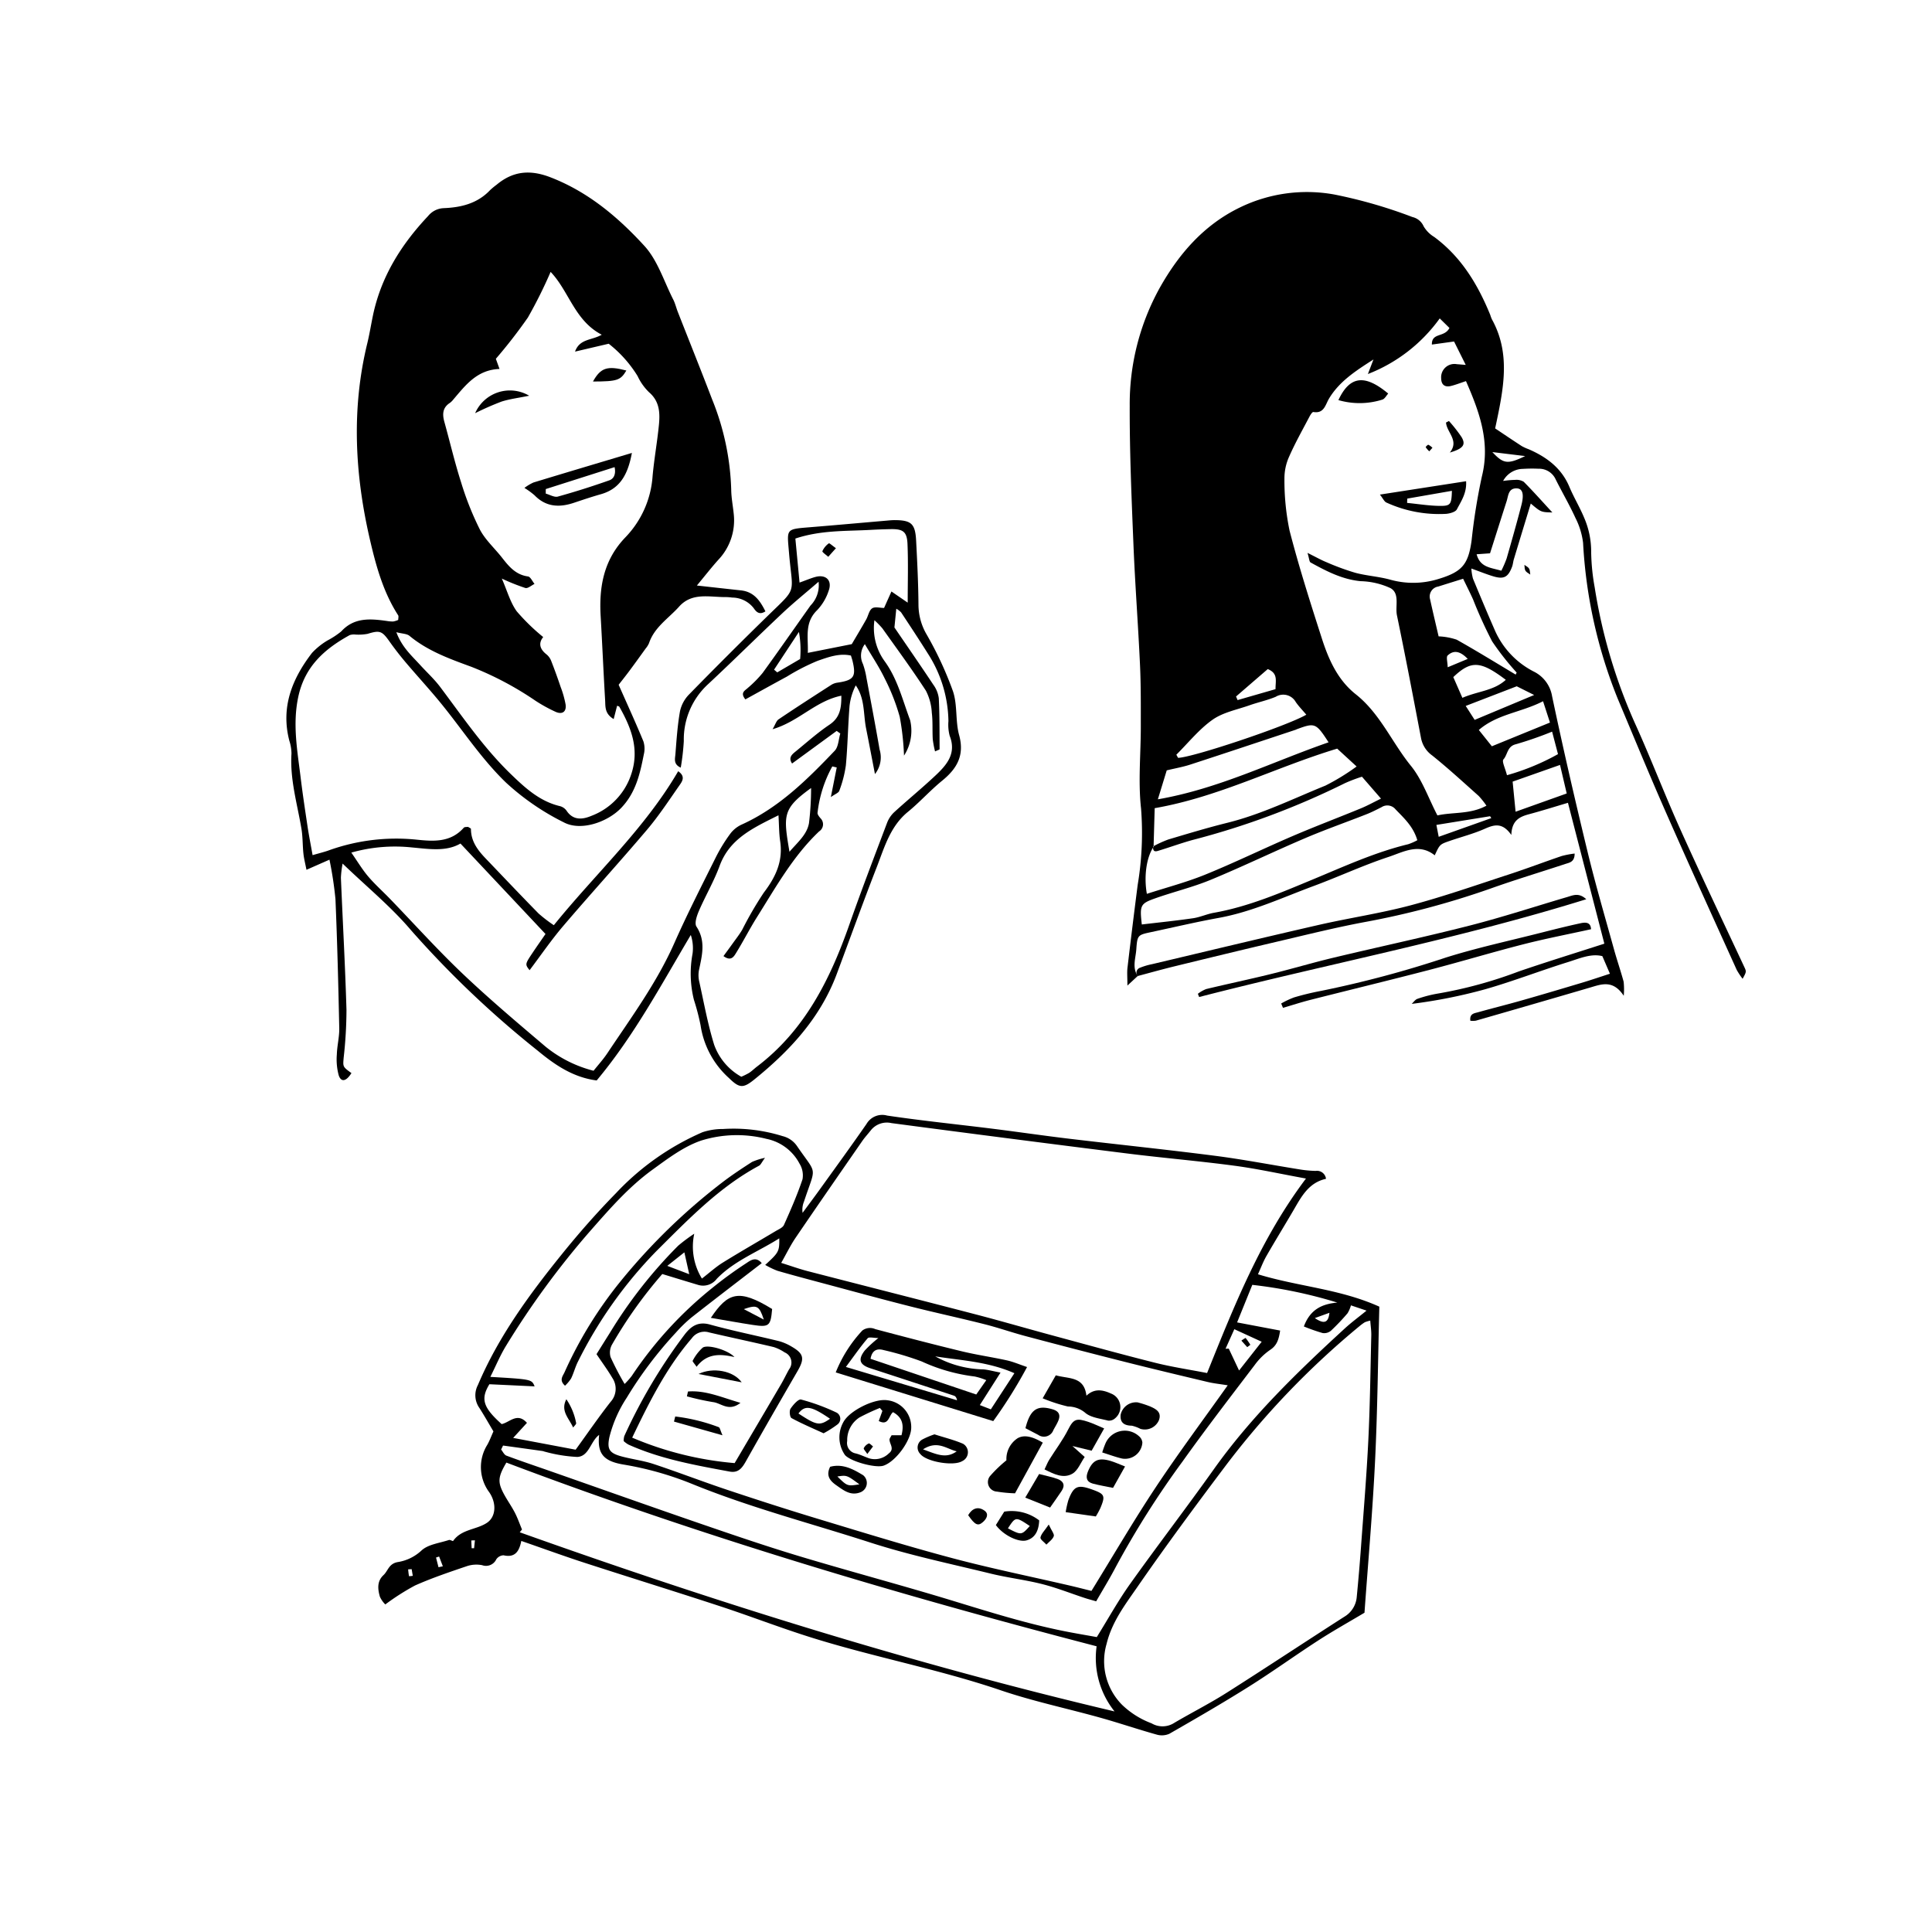 <svg xmlns="http://www.w3.org/2000/svg" viewBox="0 0 300 300"><defs><style>.a{fill:none;}.b{fill-rule:evenodd;}</style></defs><title>gl_nav24</title><rect class="a" x="9.2" y="9.176" width="281.837" height="281.836"/><path class="b" d="M176.652,151.567c-.375.347-.75.695-1.589,1.472,0-1.291-.074-2.045.013-2.779q.756-6.427,1.582-12.847a48.868,48.868,0,0,0,.524-11.871c-.465-4.179-.036-8.455-.038-12.689-.002-3.193.024-6.389-.123-9.577-.287-6.228-.764-12.447-1.018-18.676-.293-7.188-.604-14.383-.581-21.574A37.243,37.243,0,0,1,180.123,44.626c2.948-5.222,6.812-9.682,12.337-12.375a23.786,23.786,0,0,1,14.687-2.056,75.028,75.028,0,0,1,12.175,3.507,2.506,2.506,0,0,1,1.741,1.444,4.78,4.78,0,0,0,1.641,1.649c4.201,3.103,6.767,7.369,8.699,12.096a6.415,6.415,0,0,0,.249.674c3.016,5.43,1.782,10.993.514,16.959,1.25.834,2.68,1.803,4.128,2.743a7.35,7.35,0,0,0,1.088.494c2.783,1.213,5.086,2.917,6.313,5.842.68,1.619,1.599,3.136,2.276,4.755a13.17,13.17,0,0,1,1.105,5.351,33.003,33.003,0,0,0,.543,5.475,83.073,83.073,0,0,0,6.431,21.511c2.394,5.314,4.478,10.768,6.869,16.084,3.21,7.135,6.581,14.198,9.894,21.286.375.802.407.787-.219,1.919a10.518,10.518,0,0,1-.92-1.386c-3.682-8.148-7.396-16.282-10.998-24.465-2.576-5.851-5.006-11.766-7.484-17.658a75.202,75.202,0,0,1-5.373-24.189,11.604,11.604,0,0,0-1.184-3.86c-.926-2.029-2.059-3.963-3.059-5.96a2.825,2.825,0,0,0-2.678-1.681,22.297,22.297,0,0,0-2.398.021,3.56,3.56,0,0,0-3.097,1.875,16.182,16.182,0,0,1,1.89-.166,2.15,2.15,0,0,1,1.319.3c1.472,1.485,2.861,3.05,4.439,4.76-1.766-.045-1.766-.045-3.353-1.385-.885,2.908-1.762,5.78-2.629,8.656-.114.38-.137.792-.276,1.161-.618,1.635-1.282,1.981-2.946,1.476-1.039-.316-2.049-.726-3.376-1.203a7.929,7.929,0,0,0,.247,1.559c1.129,2.725,2.268,5.446,3.452,8.147a13.102,13.102,0,0,0,6.004,6.299,5.211,5.211,0,0,1,2.835,3.833c1.713,8.115,3.58,16.199,5.535,24.26,1.223,5.042,2.691,10.026,4.074,15.029.466,1.685,1.041,3.342,1.499,5.029a11.172,11.172,0,0,1,.019,2.188c-1.685-2.543-3.479-1.789-5.272-1.264q-8.842,2.588-17.695,5.13a3.18,3.18,0,0,1-.854.01c-.148-1.106.62-1.155,1.188-1.315,2.23-.626,4.48-1.182,6.708-1.815,3.146-.895,6.28-1.826,9.412-2.765,1.451-.435,2.886-.926,4.367-1.404-.361-.839-.725-1.682-1.177-2.731-1.747-.451-3.559.368-5.35.926-4.269,1.33-8.451,2.954-12.746,4.188a80.163,80.163,0,0,1-11.51,2.299c.294-.27.545-.672.891-.783a19.538,19.538,0,0,1,3.247-.833,67.679,67.679,0,0,0,12.465-3.414c4.364-1.496,8.774-2.854,13.313-4.321-1.85-7.157-3.76-14.55-5.652-21.873-1.984.587-4.002,1.225-6.045,1.773-1.443.388-2.669.937-2.748,3.219-1.395-1.994-2.677-1.599-4.15-.946-1.744.772-3.617,1.248-5.427,1.875-1.538.533-1.533.546-2.315,2.235-2.445-1.96-4.889-.508-7.189.253-3.936,1.302-7.716,3.065-11.607,4.508-4.862,1.802-9.583,4.016-14.748,4.954-3.528.641-7.023,1.468-10.532,2.215-2.042.435-2.107.471-2.266,2.69-.1,1.399-.691,2.85.271,4.188Zm2.475-20.07c-1.095,1.6-1.531,4.549-1.043,7.298,3.039-.985,6.135-1.792,9.072-2.987,4.568-1.858,9.008-4.029,13.541-5.975,3.512-1.507,7.089-2.858,10.623-4.312,1.008-.415,1.967-.948,3.12-1.511-1.075-1.239-1.946-2.241-2.954-3.402a23.849,23.849,0,0,0-2.647,1.004,121.98,121.98,0,0,1-23.691,8.828c-1.685.469-3.335,1.065-5.007,1.582-.519.161-1.169.46-1.087-.593a18.2,18.2,0,0,1,2.352-1.071c3.057-.913,6.113-1.833,9.207-2.603,5.3-1.319,10.178-3.732,15.196-5.766a34.601,34.601,0,0,0,4.845-2.969c-1.157-1.064-2.135-1.962-3.015-2.772-9.583,2.894-18.337,7.504-28.339,9.244C179.24,127.599,179.184,129.548,179.127,131.497Zm34.146-75.679c-2.919,1.86-5.339,3.472-6.904,6.077-.572.954-.756,2.36-2.432,2.082-.154-.026-.443.414-.584.683-1.074,2.05-2.217,4.071-3.15,6.185a8.163,8.163,0,0,0-.756,3.464,38.233,38.233,0,0,0,.795,8.083c1.456,5.634,3.227,11.19,5.01,16.733,1.057,3.285,2.455,6.453,5.277,8.687,3.773,2.986,5.604,7.471,8.553,11.102,1.759,2.166,2.709,4.988,4.12,7.703,2.436-.543,5.085-.141,7.612-1.513a12.769,12.769,0,0,0-1.201-1.508c-2.384-2.126-4.738-4.291-7.225-6.29a4.3,4.3,0,0,1-1.733-2.703c-1.21-6.356-2.421-12.713-3.737-19.048-.299-1.438.481-3.384-1.002-4.229a11.681,11.681,0,0,0-4.621-1.08c-2.882-.269-5.338-1.56-7.787-2.905-.21-.115-.211-.612-.48-1.488,1.315.649,2.121,1.112,2.975,1.457a38.018,38.018,0,0,0,4.473,1.639c1.768.466,3.631.574,5.392,1.06a13.19,13.19,0,0,0,7.546-.122c3.624-1.101,4.586-2.243,5.099-5.995a93.083,93.083,0,0,1,1.599-9.933c1.327-5.33-.391-10.011-2.477-14.78-.803.264-1.543.555-2.31.75-.985.251-1.534-.202-1.541-1.187a2.063,2.063,0,0,1,2.417-2.194c.348.029.695.056,1.397.113-.708-1.417-1.26-2.524-1.812-3.633-1.278.177-2.329.322-3.445.476-.043-1.914,1.964-1.053,2.727-2.58-.474-.465-.946-.93-1.508-1.481a24.757,24.757,0,0,1-11.154,8.637C212.633,57.481,212.861,56.886,213.273,55.818Zm-35.974,87.735c2.654-.316,5.317-.585,7.962-.97,1.095-.16,2.139-.653,3.231-.846,5.391-.955,10.392-3.115,15.383-5.186,4.863-2.018,9.639-4.215,14.781-5.458a8.599,8.599,0,0,0,1.424-.625c-.621-2.125-2.053-3.412-3.375-4.785a1.641,1.641,0,0,0-2.152-.361c-.779.399-1.563.799-2.377,1.12-3.184,1.253-6.418,2.387-9.565,3.73-4.905,2.094-9.713,4.422-14.643,6.457-2.792,1.152-5.765,1.86-8.618,2.875C177.055,140.319,176.964,140.598,177.3,143.553Zm29.002-28.287c-1.952-3.008-2.12-3.071-4.913-2.037-.074.028-.145.07-.22.095-5.452,1.808-10.901,3.629-16.363,5.407-1.118.364-2.289.566-3.636.892-.397,1.297-.83,2.709-1.377,4.496C189.295,122.466,197.507,118.315,206.302,115.266Zm-23.639,1.922c.089.163.177.326.266.489,2.235-.033,16.915-4.943,19.916-6.699-.562-.668-1.167-1.282-1.647-1.98a2.225,2.225,0,0,0-3.1-.802c-1.313.55-2.731.846-4.076,1.322-1.945.687-4.11,1.093-5.739,2.244C186.181,113.248,184.516,115.351,182.663,117.188Zm52.69-12.437c.051-.105.102-.211.153-.316a42.642,42.642,0,0,1-3.813-4.851,69.001,69.001,0,0,1-2.96-6.516c-.483-1.069-1.015-2.115-1.539-3.201-1.447.453-2.659.829-3.868,1.212a1.567,1.567,0,0,0-1.264,1.972c.439,2.004.918,4,1.326,5.764a9.954,9.954,0,0,1,2.809.515C229.289,101.067,232.309,102.932,235.353,104.751Zm-.014,21.293c2.745-.979,5.254-1.875,7.941-2.834-.34-1.448-.674-2.871-1.039-4.432-2.616.922-4.977,1.753-7.359,2.593C235.038,122.957,235.168,124.287,235.34,126.044Zm-3.683-10.162c3.095-1.264,5.945-2.428,9.023-3.684-.387-1.192-.703-2.167-1.074-3.31-3.393,1.75-7.093,1.975-9.972,4.461C230.387,114.291,230.973,115.026,231.656,115.882Zm1.472-27.262a17.012,17.012,0,0,0,.821-1.898c.792-2.758,1.58-5.519,2.297-8.296.434-1.684.183-2.54-.682-2.587-1.35-.076-1.335,1.109-1.613,1.98-.873,2.721-1.734,5.445-2.579,8.099-.798.057-1.362.096-2.082.147C229.84,88.116,231.452,88.129,233.128,88.62Zm.874,31.753a36.234,36.234,0,0,0,7.924-3.272c-.316-1.206-.59-2.249-.915-3.492a56.781,56.781,0,0,1-5.629,1.957c-1.358.323-1.257,1.607-1.927,2.352C233.175,118.23,233.737,119.301,234.002,120.373Zm-6.922-12.012c2.414-1.05,4.878-1.089,6.74-2.796-3.932-2.971-5.396-3.046-8.152-.424C226.087,106.097,226.522,107.087,227.08,108.361Zm1.905,3.422c3.143-1.315,5.926-2.478,9.237-3.864-1.365-.683-2.184-1.093-2.704-1.353-2.782,1.071-5.241,2.019-7.921,3.051C228.197,110.555,228.609,111.196,228.985,111.783Zm-37.052-3.634c.08.187.159.374.238.561,1.958-.564,3.916-1.127,5.894-1.697-.025-1.267.457-2.438-1.207-3.117C195.263,105.273,193.598,106.711,191.934,108.148Zm39.637,18.889c-.064-.099-.127-.196-.191-.295-2.734.443-5.47.886-8.336,1.35.117.603.213,1.099.359,1.847C226.25,128.927,228.91,127.982,231.57,127.037Zm5.256-56.217c-1.92-.234-3.324-.405-5.091-.621C233.46,72.045,234.103,72.127,236.826,70.82Zm-8.917,31.495c-1.157-1.213-2.167-1.42-3.116-.534-.255.238-.016,1.005.004,1.831C226.045,103.093,226.885,102.743,227.909,102.315Z"/><path class="b" d="M176.714,151.63a.819.819,0,0,1,.334-1.369,10.283,10.283,0,0,1,1.833-.543c8.626-2.042,17.244-4.118,25.885-6.095,4.75-1.087,9.593-1.797,14.294-3.05,5.162-1.375,10.219-3.151,15.303-4.81,2.733-.892,5.423-1.919,8.146-2.844a14.415,14.415,0,0,1,2-.38c.004,1.329-.812,1.406-1.463,1.621-3.857,1.273-7.752,2.445-11.576,3.808a129.193,129.193,0,0,1-19.649,5.226c-4.551.854-9.052,1.98-13.562,3.037-5.288,1.238-10.565,2.522-15.841,3.809-1.934.472-3.851,1.008-5.769,1.521Z"/><path class="b" d="M246.315,139.632c-20.034,6.233-40.234,10.059-60.113,15.184q-.098-.251-.196-.502a5.287,5.287,0,0,1,1.285-.733c3.332-.8,6.687-1.506,10.015-2.324,3.252-.799,6.465-1.758,9.721-2.538,7.064-1.692,14.171-3.203,21.205-5.002,5.101-1.304,10.112-2.955,15.166-4.439C244.26,139.024,245.162,138.566,246.315,139.632Z"/><path class="b" d="M198.942,155.823a13.539,13.539,0,0,1,2.003-.946,42.245,42.245,0,0,1,4.186-1.012,166.213,166.213,0,0,0,19.395-5.182c4.862-1.524,9.863-2.601,14.808-3.86,2.011-.512,4.024-1.014,6.052-1.454.761-.166,1.619-.234,1.668.922-3.564.785-7.062,1.458-10.509,2.339-4.86,1.243-9.667,2.693-14.521,3.957-6.172,1.607-12.372,3.106-18.554,4.675-1.428.363-2.832.822-4.247,1.237C199.129,156.274,199.035,156.049,198.942,155.823Z"/><path class="b" d="M237.621,89.223c-.848-.557-.848-.557-.913-1.507C237.523,88.233,237.523,88.233,237.621,89.223Z"/><path class="b" d="M227.654,74.725c.124,1.82-.759,3.084-1.426,4.36-.218.417-1.068.646-1.655.704a19.613,19.613,0,0,1-9.275-1.747c-.346-.139-.546-.641-1.026-1.242C218.902,76.082,223.21,75.414,227.654,74.725Zm-9.133,2.698c-.01.223-.019.445-.027.667,1.714.167,3.428.454,5.143.466,1.627.011,1.753-.267,1.815-2.341C223.118,76.622,220.82,77.022,218.522,77.423Z"/><path class="b" d="M207.827,62.127c1.758-3.76,4.081-4.063,7.733-1.015-.291.321-.518.786-.875.929A11.763,11.763,0,0,1,207.827,62.127Z"/><path class="b" d="M224.99,65.373a22.101,22.101,0,0,1,1.965,2.506c.693,1.183.256,1.781-1.828,2.394,1.508-1.865-.477-3.11-.59-4.662Q224.764,65.492,224.99,65.373Z"/><path class="b" d="M221.938,70.081a3.604,3.604,0,0,1-.555-.641c-.025-.047.323-.409.412-.377a2.502,2.502,0,0,1,.633.467C222.297,69.677,222.166,69.823,221.938,70.081Z"/><path class="b" d="M96.064,106.332c1.401,3.174,2.68,5.96,3.846,8.793a3.745,3.745,0,0,1,.062,2.019c-.593,3-1.23,5.92-3.506,8.301-2.139,2.236-6.269,3.647-8.893,2.263a38.46,38.46,0,0,1-8.995-6.179c-3.979-3.839-6.929-8.479-10.417-12.695-1.687-2.04-3.482-3.989-5.191-6.011-.88-1.04-1.718-2.123-2.505-3.236-1.153-1.63-1.501-1.743-3.393-1.162a7.828,7.828,0,0,1-1.839.112,2.301,2.301,0,0,0-.916.074c-3.948,2.171-7.038,4.903-8.024,9.703-.874,4.242-.109,8.297.391,12.418.309,2.547.694,5.085,1.076,7.623.213,1.408.491,2.807.779,4.431,1.036-.301,1.755-.472,2.449-.716a30.961,30.961,0,0,1,13.662-1.693c2.701.284,5.322.457,7.363-1.847.128-.145.47-.102.665-.137.195.136.452.233.452.33-.001,1.93,1.07,3.313,2.312,4.609,2.723,2.845,5.431,5.706,8.188,8.516a22.118,22.118,0,0,0,2.368,1.817c6.51-8.051,14.092-14.955,19.31-23.908,1.231.845.575,1.645.144,2.264-1.614,2.317-3.175,4.689-4.996,6.837-4.262,5.027-8.71,9.897-12.985,14.913-1.879,2.203-3.521,4.608-5.238,6.883-.715-.921-.722-.926.464-2.702.66-.989,1.346-1.96,2.008-2.922-4.418-4.7-8.745-9.302-13.206-14.046-2.232,1.294-4.873.847-7.494.611a24.872,24.872,0,0,0-9.452.796c.975,1.399,1.7,2.625,2.609,3.695,1.05,1.234,2.272,2.32,3.401,3.489,3.746,3.877,7.355,7.897,11.26,11.607,4.156,3.947,8.547,7.653,12.92,11.364a19.384,19.384,0,0,0,7.424,3.72c.688-.868,1.495-1.752,2.151-2.737,3.7-5.551,7.665-10.929,10.393-17.089,2.003-4.521,4.258-8.933,6.462-13.362a25.319,25.319,0,0,1,2.29-3.704,4.662,4.662,0,0,1,1.774-1.367c5.745-2.616,10.116-6.967,14.375-11.428.584-.612.593-1.773.869-2.679-.188-.135-.377-.27-.563-.404-2.276,1.664-4.555,3.328-6.925,5.061-.629-.932.005-1.425.57-1.885,1.725-1.405,3.393-2.901,5.233-4.139,1.582-1.064,1.87-2.462,1.846-4.506-4.007.82-6.614,4.015-10.677,5.206.422-.713.569-1.287.936-1.536,2.696-1.82,5.433-3.58,8.167-5.342a2.437,2.437,0,0,1,.94-.348c2.572-.373,2.963-.914,2.376-3.366-.059-.245-.143-.482-.251-.845-1.819-.407-3.547.256-5.181.819a33.029,33.029,0,0,0-4.755,2.441c-2.165,1.172-4.317,2.369-6.457,3.545-.85-1.062-.064-1.354.402-1.797a17.975,17.975,0,0,0,2.278-2.31c2.518-3.458,4.953-6.978,7.433-10.464a4.513,4.513,0,0,0,1.257-3.697c-2.056,1.779-3.887,3.255-5.596,4.863-3.862,3.634-7.628,7.372-11.505,10.99a11.637,11.637,0,0,0-3.828,8.889,36.932,36.932,0,0,1-.473,4.122c-1.177-.521-.884-1.391-.829-2.093.173-2.221.322-4.454.708-6.643a5.312,5.312,0,0,1,1.397-2.613q6.101-6.243,12.352-12.339c4.568-4.438,3.728-3.146,3.181-9.677-.309-3.694-.558-3.655,3.121-3.953,4.011-.325,8.019-.689,12.028-1.035.426-.037.855-.082,1.281-.08,2.552.014,3.169.56,3.307,3.157.176,3.335.34,6.674.366,10.013a9.205,9.205,0,0,0,1.268,4.589,54.792,54.792,0,0,1,4.086,8.806c.723,2.138.357,4.625.961,6.825.86,3.143-.333,5.192-2.64,7.073-1.855,1.511-3.464,3.325-5.316,4.84-2.765,2.261-3.65,5.532-4.851,8.618-2.14,5.496-4.137,11.047-6.203,16.571-2.55,6.812-7.287,11.917-12.825,16.391-1.711,1.38-2.304,1.327-3.908-.249a13.705,13.705,0,0,1-4.407-8.192,35.97,35.97,0,0,0-1.037-3.97,16.805,16.805,0,0,1-.21-7.139,6.522,6.522,0,0,0-.271-2.916c-4.614,7.771-8.826,15.671-14.615,22.591-3.699-.474-6.552-2.471-9.145-4.614a153.791,153.791,0,0,1-19.705-18.738c-3.08-3.628-6.826-6.689-10.602-10.325a15.415,15.415,0,0,0-.264,2.197c.283,6.848.664,13.691.865,20.541a67.978,67.978,0,0,1-.438,7.417c-.112,1.387-.17,1.383,1.21,2.38-.814,1.298-1.595,1.467-1.977.345a9.475,9.475,0,0,1-.291-3.248c.04-1.362.402-2.721.374-4.076-.14-6.679-.307-13.36-.589-20.035a57.678,57.678,0,0,0-.931-6.127c-1.276.562-2.241.987-3.571,1.572-.184-.952-.388-1.724-.472-2.509-.137-1.276-.094-2.577-.304-3.837-.647-3.877-1.807-7.68-1.552-11.684a6.666,6.666,0,0,0-.335-2.023c-1.349-5.201.434-9.607,3.53-13.632a10.961,10.961,0,0,1,2.386-1.919,13.022,13.022,0,0,0,2.138-1.404c2.014-2.208,4.513-1.99,7.078-1.631a5.239,5.239,0,0,0,1.004.083,3.487,3.487,0,0,0,.774-.242c0-.256.095-.558-.014-.728-2.314-3.593-3.43-7.65-4.376-11.731-2.344-10.112-2.897-20.273-.419-30.467.345-1.415.576-2.856.87-4.283,1.253-6.063,4.394-11.077,8.586-15.518a3.288,3.288,0,0,1,2.414-1.214c2.703-.108,5.251-.721,7.211-2.806a11.111,11.111,0,0,1,.991-.818c2.54-2.133,5.198-2.391,8.351-1.177,5.861,2.258,10.511,6.186,14.607,10.657,2.063,2.251,3.04,5.501,4.476,8.317.31.605.464,1.289.714,1.926,1.779,4.538,3.601,9.061,5.34,13.615a40.28,40.28,0,0,1,2.957,13.99c.014,1.277.271,2.55.396,3.827a8.881,8.881,0,0,1-2.393,7.067c-1.07,1.194-2.058,2.463-3.334,4,2.548.282,4.696.523,6.846.755,2.026.219,2.97,1.614,3.797,3.256-.974.63-1.452.039-1.825-.501a4.261,4.261,0,0,0-3.339-1.639,7.881,7.881,0,0,0-1.025-.078c-2.504.023-5.202-.768-7.215,1.483-1.63,1.824-3.834,3.18-4.669,5.668a3.407,3.407,0,0,1-.525.838c-.834,1.157-1.666,2.316-2.518,3.461C97.133,104.978,96.495,105.774,96.064,106.332ZM61.543,98.169c.877,2.343,2.384,3.644,3.696,5.086,1.036,1.139,2.188,2.189,3.109,3.413,3.493,4.647,6.767,9.468,10.974,13.534,2.22,2.146,4.482,4.231,7.631,4.976a1.835,1.835,0,0,1,1.016.698c1.048,1.588,2.548,1.368,3.893.798a10.343,10.343,0,0,0,6.148-6.426c1.315-3.892.026-7.209-1.826-10.483-.059-.105-.262-.129-.362-.175-.159.618-.319,1.246-.53,2.067-1.426-.843-1.27-1.953-1.328-2.919-.257-4.352-.442-8.709-.695-13.061-.268-4.596.484-8.782,3.886-12.286a15.164,15.164,0,0,0,4.178-9.446c.238-2.639.713-5.255.976-7.892.19-1.886.144-3.717-1.528-5.148a8.437,8.437,0,0,1-1.773-2.505,19.017,19.017,0,0,0-4.489-5.026c-1.853.433-3.414.8-5.228,1.224.726-2.033,2.583-1.718,4.147-2.623-4.216-2.188-5.073-6.754-7.938-9.755a72.485,72.485,0,0,1-3.529,7.085,79.127,79.127,0,0,1-4.975,6.408c.128.353.285.789.569,1.579-3.495.127-5.269,2.516-7.166,4.735a2.77,2.77,0,0,1-.548.54c-1.139.737-1.176,1.762-.852,2.933.871,3.132,1.609,6.304,2.6,9.396a46.478,46.478,0,0,0,2.91,7.32c.842,1.616,2.294,2.908,3.439,4.372,1.067,1.367,2.129,2.663,4.037,2.922.384.052.68.756,1.016,1.16-.479.229-1.033.737-1.424.633a31.976,31.976,0,0,1-3.655-1.463c.839,1.915,1.31,3.686,2.309,5.076a31.838,31.838,0,0,0,4.118,4.007c-.783.961-.523,1.885.518,2.695a2.475,2.475,0,0,1,.724,1.012c.524,1.337,1.011,2.688,1.469,4.048a15.313,15.313,0,0,1,.765,2.711c.16,1.123-.51,1.612-1.555,1.142a23.731,23.731,0,0,1-3.136-1.73,50.06,50.06,0,0,0-9.953-5.265c-3.363-1.232-6.759-2.45-9.591-4.798C63.169,98.391,62.447,98.407,61.543,98.169Zm74.237-1.861a8.783,8.783,0,0,0,1.589,6.369c2.011,2.765,2.786,6.043,3.956,9.152a7.093,7.093,0,0,1-.949,5.502,41.86,41.86,0,0,0-.663-6.016,32.067,32.067,0,0,0-2.338-5.968c-.869-1.799-1.997-3.474-3.081-5.325a2.963,2.963,0,0,0-.298,3.08,12.329,12.329,0,0,1,.553,2.192c.693,3.694,1.394,7.388,2.034,11.091a4.172,4.172,0,0,1-.72,3.812c-.506-2.612-.929-4.848-1.375-7.079-.446-2.234-.162-4.652-1.607-6.691a9.264,9.264,0,0,0-.966,3.217c-.242,3.073-.288,6.163-.573,9.23a18.203,18.203,0,0,1-1.02,3.924c-.105.318-.641.495-1.309.973.364-1.828.639-3.213.915-4.599q-.343-.082-.688-.164a19.325,19.325,0,0,0-2.293,7.202c-.021.277.264.617.478.867a1.309,1.309,0,0,1-.231,2.021c-4.034,3.825-6.709,8.638-9.623,13.271-1.137,1.806-2.107,3.715-3.226,5.532-.359.581-.789,1.451-2.004.562.498-.684.988-1.343,1.466-2.012.492-.689,1.02-1.358,1.446-2.086a55.695,55.695,0,0,1,3.348-5.756c1.838-2.409,3.008-4.876,2.544-7.976-.182-1.22-.167-2.468-.263-4.037-3.994,1.993-7.593,3.642-9.146,7.873-.881,2.397-2.197,4.632-3.213,6.986-.322.75-.716,1.914-.376,2.428,1.494,2.273.854,4.52.374,6.833a4.398,4.398,0,0,0,.076,1.789c.72,3.253,1.312,6.549,2.296,9.722a9.232,9.232,0,0,0,4.216,4.969,10.682,10.682,0,0,0,1.225-.606c.426-.284.793-.653,1.201-.963,7.421-5.639,11.359-13.524,14.353-22.058,1.867-5.322,3.887-10.591,5.882-15.867a4.435,4.435,0,0,1,1.129-1.63c2.084-1.9,4.269-3.69,6.325-5.62,1.759-1.65,3.334-3.421,2.244-6.189a6.768,6.768,0,0,1-.195-2.295,19.874,19.874,0,0,0-3.169-10.443c-1.361-2.166-2.769-4.302-4.181-6.437a3.115,3.115,0,0,0-.746-.565c-.11,1.095-.2,1.995-.291,2.91,2.009,2.943,4.059,5.899,6.045,8.895a4.524,4.524,0,0,1,.846,2.109c.13,2.629.109,5.265.122,7.899,0,.068-.274.139-.704.343a14.813,14.813,0,0,1-.357-1.9c-.08-1.367.021-2.752-.148-4.105a8.363,8.363,0,0,0-.918-3.424c-2.142-3.299-4.477-6.473-6.758-9.681A13.105,13.105,0,0,0,135.78,96.308Zm5.168-2.731c0-3.146.094-6.14-.033-9.125-.082-1.915-.709-2.327-2.642-2.287-1.024.021-2.049.056-3.071.114-3.819.216-7.69.018-11.698,1.347.211,2.223.416,4.378.649,6.836,1.088-.389,1.772-.69,2.483-.878,1.601-.423,2.606.528,2.057,2.093a7.991,7.991,0,0,1-1.796,3.058c-2.034,1.971-1.36,4.283-1.462,6.643,2.458-.488,4.621-.917,6.827-1.355.729-1.24,1.498-2.521,2.234-3.819.328-.581.447-1.413.927-1.738.44-.297,1.237-.063,1.855-.063.354-.79.691-1.546,1.145-2.558C139.343,92.478,140.075,92.979,140.948,93.578Zm-18.359,38.685c1.297-1.51,2.721-2.666,3.032-4.457a45.775,45.775,0,0,0,.326-5.443C121.483,125.595,121.632,126.586,122.589,132.262Zm-2.393-28.276c.165.141.331.281.496.421,1.154-.674,2.309-1.35,3.553-2.078a15.671,15.671,0,0,0-.189-4.202C122.541,100.426,121.368,102.206,120.196,103.986Z"/><path class="b" d="M98.119,70.332c-.647,3.513-1.938,5.595-4.836,6.416-1.392.395-2.767.856-4.14,1.317-2.268.763-4.353.683-6.139-1.158a12.25,12.25,0,0,0-1.571-1.145,7.432,7.432,0,0,1,1.402-.84C87.755,73.424,92.685,71.959,98.119,70.332Zm-13.374,5.61v.706c.63.169,1.335.61,1.877.461,2.691-.745,5.358-1.596,7.993-2.524.732-.257,1.045-1.012.816-2.048C91.763,73.706,88.253,74.824,84.745,75.942Z"/><path class="b" d="M73.778,64.16a5.894,5.894,0,0,1,8.395-2.712c-1.686.345-3.031.506-4.301.911A44.109,44.109,0,0,0,73.778,64.16Z"/><path class="b" d="M92.075,59.243c1.206-2.17,2.251-2.479,5.184-1.71C96.362,59.057,95.861,59.23,92.075,59.243Z"/><path class="b" d="M129.804,85.124c-.488.546-.841.942-1.193,1.337-.323-.3-.967-.719-.908-.879a2.957,2.957,0,0,1,1-1.211C128.789,84.303,129.277,84.755,129.804,85.124Z"/><path class="b" d="M80.948,239.276c-.312,1.569-.939,2.647-2.752,2.23a1.419,1.419,0,0,0-1.138.634,1.759,1.759,0,0,1-2.193.899,4.692,4.692,0,0,0-2.354.148c-2.714.922-5.442,1.841-8.058,3.003a36.626,36.626,0,0,0-4.622,2.948,3.983,3.983,0,0,1-.844-1.208c-.334-1.168-.469-2.391.564-3.35.736-.686.808-1.826,2.335-2.041a6.988,6.988,0,0,0,3.562-1.778c1.037-.962,2.805-1.145,4.264-1.633.184-.061.604.219.646.155,1.281-1.845,3.601-1.728,5.246-2.815,1.416-.937,1.526-3.034.383-4.728a6.545,6.545,0,0,1-.312-7.405c.349-.62.597-1.297.945-2.068-.711-1.191-1.414-2.441-2.185-3.646a3.404,3.404,0,0,1-.226-3.556c3.188-7.517,7.949-14.008,13.018-20.288,2.656-3.292,5.462-6.485,8.422-9.504a40.579,40.579,0,0,1,13.433-9.463,10.06,10.06,0,0,1,3.214-.5,25.58,25.58,0,0,1,9.222,1.105,3.793,3.793,0,0,1,2.244,1.549c3.184,4.649,2.961,2.907,1.081,8.618a3.33,3.33,0,0,0-.218,1.747c.942-1.282,1.897-2.555,2.824-3.847,2.379-3.31,4.777-6.606,7.1-9.954a2.824,2.824,0,0,1,3.204-1.303c5.453.808,10.942,1.365,16.414,2.048,3.964.495,7.917,1.078,11.882,1.551,7.54.899,15.096,1.678,22.626,2.647,4.356.56,8.676,1.399,13.015,2.094a17.597,17.597,0,0,0,2.586.252,1.418,1.418,0,0,1,1.626,1.228c-2.665.591-3.79,2.712-4.991,4.778-1.405,2.416-2.877,4.794-4.267,7.219-.507.883-.862,1.851-1.309,2.826,6.255,1.916,12.733,2.268,18.846,5.029-.207,7.982-.274,15.959-.66,23.921-.382,7.882-1.083,15.749-1.644,23.605-2.412,1.44-4.844,2.796-7.176,4.305-3.618,2.341-7.115,4.871-10.764,7.163-4.056,2.548-8.206,4.947-12.362,7.33a2.889,2.889,0,0,1-2.003.116c-2.918-.816-5.789-1.795-8.707-2.611-5.152-1.44-10.416-2.541-15.472-4.259-9.705-3.299-19.794-5.166-29.548-8.236-4.723-1.486-9.348-3.279-14.054-4.823-6.983-2.292-14.007-4.462-20.998-6.732C87.606,241.641,84.456,240.492,80.948,239.276Zm121.841-56.273c-4.03-.734-7.538-1.515-11.086-1.988-5.541-.739-11.117-1.207-16.665-1.902q-18.314-2.295-36.613-4.718a3.171,3.171,0,0,0-3.199,1.115c-.445.565-.938,1.096-1.347,1.685-3.458,4.992-6.921,9.982-10.337,15.003-.791,1.162-1.408,2.442-2.238,3.902,1.542.484,2.808.943,4.106,1.279,8.656,2.24,17.325,4.434,25.979,6.688,4.017,1.046,8.003,2.208,12.01,3.291,5.317,1.438,10.627,2.909,15.97,4.252,2.603.654,5.272,1.051,8.067,1.594C191.692,202.645,195.774,192.324,202.789,183.004Zm-84.508,13.138c-3.776,2.913-7.372,5.656-10.927,8.452a21.546,21.546,0,0,0-2.401,2.331,61.747,61.747,0,0,0-7.636,10.117,19.956,19.956,0,0,0-2.678,6.068c-.422,1.948-.025,2.541,1.966,3.066,1.618.428,3.304.632,4.885,1.157,3.861,1.282,7.66,2.751,11.52,4.038,4.695,1.567,9.409,3.086,14.147,4.519,6.879,2.081,13.75,4.204,20.693,6.052,6.014,1.601,12.124,2.842,18.189,4.248,1.141.265,2.273.558,3.441.846,3.391-5.494,6.539-10.896,9.988-16.1,3.518-5.304,7.331-10.411,11.173-15.826-1.238-.2-2.171-.292-3.075-.507-4.262-1.013-8.523-2.028-12.77-3.101q-7.764-1.96-15.503-4.019c-2.154-.571-4.265-1.315-6.425-1.86-3.863-.976-7.762-1.812-11.625-2.793-4.551-1.154-9.079-2.396-13.615-3.608-2.309-.617-4.62-1.229-6.914-1.897a13.053,13.053,0,0,1-1.895-.908c2.118-1.93,2.212-2.1,2.186-4.124-3.361,2.12-6.994,3.478-9.699,6.277a2.664,2.664,0,0,1-2.938.939c-1.795-.538-3.586-1.088-5.527-1.678a68.943,68.943,0,0,0-7.792,10.931,2.542,2.542,0,0,0-.239,1.971,44.856,44.856,0,0,0,2.18,4.171,11.844,11.844,0,0,0,1.112-1.254,60.417,60.417,0,0,1,12.585-13.725,61.882,61.882,0,0,1,5.228-3.797C116.585,195.674,117.4,195.089,118.281,196.142Zm94.492,8.924a5.085,5.085,0,0,0-.84.251,7.247,7.247,0,0,0-.773.561,128.813,128.813,0,0,0-20.98,21.901c-4.651,6.18-9.252,12.403-13.65,18.764-1.865,2.696-3.874,5.318-4.703,8.731a9.616,9.616,0,0,0,2.392,9.434,13.307,13.307,0,0,0,4.592,2.889,3.353,3.353,0,0,0,3.543-.079c2.682-1.58,5.471-2.987,8.096-4.651,6.129-3.885,12.176-7.899,18.286-11.813a3.948,3.948,0,0,0,1.942-3.108q.381-3.921.666-7.853c.4-5.488.861-10.975,1.129-16.471.265-5.42.328-10.851.46-16.277C212.948,206.653,212.839,205.961,212.773,205.065ZM81.056,237.503l-.352.428c30.295,10.807,60.955,20.408,92.362,27.818a13.26,13.26,0,0,1-2.784-10.114c-31.156-8.102-61.773-17.224-91.651-28.526-1.315,2.224-1.377,3.033-.384,4.884.529.984,1.188,1.899,1.699,2.891C80.381,235.723,80.69,236.627,81.056,237.503Zm27.939-38.969c1.205-.932,2.152-1.803,3.227-2.469,2.714-1.683,5.488-3.267,8.229-4.905.462-.276,1.094-.531,1.284-.958,1.043-2.326,2.068-4.671,2.879-7.083a3.452,3.452,0,0,0-.469-2.434,7.452,7.452,0,0,0-5.131-3.843,18.611,18.611,0,0,0-10.15.27c-2.714.931-5.165,2.793-7.538,4.512-3.766,2.727-6.795,6.248-9.854,9.726a130.992,130.992,0,0,0-12.851,17.555c-.94,1.514-1.624,3.187-2.481,4.896,6.423.379,6.423.379,6.876,1.474q-3.561-.17-7.023-.332c-1.397,2.291-.979,3.604,1.902,6.19,1.265-.267,2.416-1.874,3.93-.194-.662.724-1.276,1.393-2.141,2.338,3.386.639,6.491,1.225,9.701,1.83,1.854-2.555,3.557-5.043,5.414-7.41a3.018,3.018,0,0,0,.286-3.731c-.714-1.216-1.56-2.355-2.459-3.693.642-1.025,1.353-2.166,2.069-3.302a72.096,72.096,0,0,1,10.621-13.545,26.026,26.026,0,0,1,2.488-1.855A9.459,9.459,0,0,0,108.995,198.534ZM78.114,224.464c-.101.207-.2.415-.301.623.271.322.477.814.82.942,2.238.84,4.506,1.599,6.764,2.389,7.838,2.745,15.664,5.527,23.517,8.227,5.06,1.739,10.127,3.47,15.248,5.012,7.874,2.37,15.826,4.481,23.691,6.88,5.732,1.748,11.441,3.549,17.324,4.731,1.709.344,3.431.629,5.132.938,1.771-2.85,3.318-5.653,5.164-8.244,4.263-5.986,8.744-11.817,13.001-17.808,5.83-8.203,13.003-15.133,20.367-21.894.98-.899,2.058-1.69,3.354-2.748-.997-.337-1.702-.575-2.422-.817a4.815,4.815,0,0,1-.519,1.218,33.775,33.775,0,0,1-2.588,2.725,1.646,1.646,0,0,1-1.293.357,28.269,28.269,0,0,1-2.91-1.024c.982-2.638,2.803-3.493,5.195-3.707a72.417,72.417,0,0,0-13.201-2.752c-.803,1.982-1.566,3.868-2.361,5.83,2.311.439,4.453.845,6.684,1.267-.212,1.362-.48,2.303-1.563,3.007a9.915,9.915,0,0,0-2.377,2.326c-3.771,4.961-7.577,9.897-11.195,14.969a139.967,139.967,0,0,0-10.376,16.384c-.944,1.81-2.019,3.552-3.055,5.358-.742-.216-1.274-.353-1.795-.524-2.193-.723-4.352-1.584-6.585-2.15-2.622-.666-5.333-.979-7.962-1.621-6.281-1.536-12.64-2.862-18.781-4.848-9.263-2.994-18.711-5.438-27.746-9.135a50.021,50.021,0,0,0-10.583-2.969c-3.141-.536-4.025-1.769-3.729-4.597-1.363,1.011-1.543,3.334-3.4,3.424a23.014,23.014,0,0,1-4.953-.797c-.156-.027-.306-.103-.463-.125Q81.166,224.882,78.114,224.464Zm114.288-11.654c1.079-1.371,2.212-2.812,3.513-4.465-1.543-.708-2.815-1.291-4.248-1.948-.488,1.087-.927,2.063-1.365,3.039.166-.008.332-.017.498-.024C191.301,210.472,191.801,211.532,192.402,212.81Zm-85.376-14.951c-.315-1.407-.518-2.317-.758-3.396-.97.768-1.664,1.318-2.651,2.101C104.917,197.058,105.696,197.353,107.026,197.858Zm99.406,5.992c-.627.227-1.254.453-2.266.819C205.643,205.678,206.275,205.366,206.433,203.851ZM68.089,243.358q.337-.073.675-.146-.289-.757-.578-1.516l-.48.158Q67.897,242.606,68.089,243.358Zm5.656-4.178c-.188.008-.376.015-.564.021q.028.604.055,1.206h.381Q73.681,239.794,73.745,239.181Zm-9.822,4.476q-.275.018-.55.035c.04.355.068.713.144,1.062a4.88,4.88,0,0,0,.58-.06Q64.01,244.176,63.923,243.657Z"/><path class="b" d="M159.482,212.272a73.926,73.926,0,0,1-5.25,8.396c-8.274-2.558-16.371-5.06-24.461-7.561a20.846,20.846,0,0,1,4.137-6.511,1.997,1.997,0,0,1,2.001-.212c4.468,1.185,8.939,2.358,13.432,3.444,2.314.56,4.682.897,7.009,1.409C157.325,211.453,158.259,211.86,159.482,212.272Zm-6.333,2.037a10.057,10.057,0,0,0-1.813-.569,27.582,27.582,0,0,1-8.214-2.334,47.277,47.277,0,0,0-5.924-1.769c-1.154-.321-1.814.166-2.021,1.358,5.455,1.842,10.857,3.665,16.414,5.541C152.093,215.819,152.57,215.137,153.149,214.309Zm4.367-1.077c-4.059-1.799-8.227-1.975-12.295-2.615a16.102,16.102,0,0,0,7.492,2.022c.735.062,1.459.27,2.648.498-1.215,1.907-2.182,3.424-3.214,5.043.57.222,1.067.415,1.708.664C155.064,216.993,156.227,215.209,157.517,213.231Zm-26.168-.974c6.06,1.817,11.66,3.496,17.261,5.175-.089-.47-.273-.644-.489-.717q-6.475-2.137-12.959-4.248c-1.67-.541-1.983-1.344-.877-2.765a18.135,18.135,0,0,1,2.111-1.933c-.702,0-1.451-.212-1.664.035C133.62,209.103,132.644,210.518,131.349,212.258Z"/><path class="b" d="M96.845,223.773a2.726,2.726,0,0,1,.096-.78,84.096,84.096,0,0,1,9.413-15.824c.993-1.263,2.071-1.998,3.886-1.495,3.534.979,7.139,1.698,10.703,2.572a7.721,7.721,0,0,1,1.975.852c1.926,1.116,2.051,1.862.901,3.845-2.683,4.627-5.353,9.262-7.972,13.924-.595,1.059-1.177,1.894-2.562,1.636-5.346-.995-10.703-1.938-15.71-4.195A4.237,4.237,0,0,1,96.845,223.773Zm1.321-.536a51.716,51.716,0,0,0,15.908,3.953c2.536-4.306,4.883-8.279,7.216-12.261.442-.755.812-1.552,1.244-2.313a1.701,1.701,0,0,0-.695-2.617,6.708,6.708,0,0,0-1.704-.829c-3.33-.788-6.679-1.492-10.012-2.269a2.41,2.41,0,0,0-2.694.898C103.53,212.32,100.884,217.564,98.166,223.237Z"/><path class="b" d="M163.944,213.559c2.037.579,4.399.13,4.754,3.166,1.232-1.16,2.516-.93,3.807-.341a2.253,2.253,0,0,1,.615,3.873,1.375,1.375,0,0,1-1.07.333c-1.234-.325-2.705-.466-3.578-1.246a4.196,4.196,0,0,0-2.641-.943,24.587,24.587,0,0,1-3.926-1.274C162.72,215.702,163.319,214.652,163.944,213.559Z"/><path class="b" d="M141.495,221.663c.01,1.973-2.362,5.25-4.282,5.918-1.23.428-5.101-.628-6-1.637a4.812,4.812,0,0,1-.221-5.176c.981-1.747,4.788-3.629,6.756-3.342A4.188,4.188,0,0,1,141.495,221.663Zm-4.476-2.576q-.196-.23-.393-.46a32.328,32.328,0,0,0-3.162,1.471,4.18,4.18,0,0,0-1.911,3.653,1.648,1.648,0,0,0,1.342,1.941c.691.181,1.345.498,2.019.744a3.092,3.092,0,0,0,3.097-.748c.927-.704.14-1.414.112-2.127-.008-.204.185-.416.321-.697h1.54c.409-1.578.158-2.773-1.313-3.583-.684.52-.647,2.184-2.219,1.373C136.659,220.082,136.839,219.585,137.019,219.087Z"/><path class="b" d="M166.526,224.538c.863.77,1.292,1.152,1.904,1.699-.625.896-1.059,2.113-1.91,2.6-1.406.803-2.848.071-4.326-.671.306-.636.469-1.071.709-1.459.984-1.587,2.119-3.065,2.971-4.754.843-1.673,1.335-1.75,3.088-1.176.799.262,1.559.64,2.493,1.03-.72,1.276-1.296,2.301-1.946,3.456C168.694,225.065,167.899,224.872,166.526,224.538Z"/><path class="b" d="M161.925,224.013c-1.481,2.702-2.866,5.229-4.312,7.867a21.09,21.09,0,0,1-2.804-.264,1.481,1.481,0,0,1-.997-2.502,20.409,20.409,0,0,1,2.465-2.356,3.852,3.852,0,0,1,1.746-3.435C159.125,222.703,160.483,223.155,161.925,224.013Z"/><path class="b" d="M110.379,204.634c2.653-3.93,4.311-4.568,9.517-1.374-.226,2.643-.459,2.858-2.989,2.475C114.819,205.418,112.741,205.034,110.379,204.634Zm8.227.273c-.73-2.198-1.058-2.327-3.106-1.626C116.446,203.775,117.3,204.223,118.606,204.906Z"/><path class="b" d="M171.154,225.537a13.339,13.339,0,0,1,.468-1.317,3.262,3.262,0,0,1,5.242-1.204,1.457,1.457,0,0,1,.523.983,2.691,2.691,0,0,1-3.179,2.478C173.245,226.251,172.31,225.898,171.154,225.537Z"/><path class="b" d="M170.159,235.474c-1.549-.222-3.021-.432-4.678-.669a14.055,14.055,0,0,1,.424-1.894c.812-2.147,1.441-2.416,3.611-1.645,2.039.725,2.158.966,1.348,2.914A14.153,14.153,0,0,1,170.159,235.474Z"/><path class="b" d="M176.654,217.761a16.167,16.167,0,0,1,1.962.639c.877.393,1.798.865,1.344,2.119a2.381,2.381,0,0,1-2.887,1.35,5.425,5.425,0,0,0-1.329-.488c-1.169-.017-1.851-.472-1.733-1.688A2.444,2.444,0,0,1,176.654,217.761Z"/><path class="b" d="M145.106,222.724c1.567.504,3.049.865,4.428,1.461a1.519,1.519,0,0,1-.125,2.699c-1.336.822-5.546.108-6.5-1.103a1.42,1.42,0,0,1,.304-2.253A12.491,12.491,0,0,1,145.106,222.724Zm-1.775,2.33c2.045.74,3.555,1.522,5.226.306C147.003,225.013,145.588,223.595,143.331,225.054Z"/><path class="b" d="M163.059,234.091c-1.337-.535-2.485-.994-3.857-1.543.741-1.263,1.404-2.393,2.15-3.664,1.059.278,1.978.458,2.852.767.914.323,1.238.972.645,1.858C164.283,232.356,163.689,233.186,163.059,234.091Z"/><path class="b" d="M172.831,231.037c-1.129-.233-2.14-.397-3.123-.659-.996-.266-1.148-.946-.784-1.855.718-1.789,1.62-2.242,3.548-1.664.66.197,1.292.492,2.224.854C174.049,228.865,173.524,229.801,172.831,231.037Z"/><path class="b" d="M127.886,222.56c-1.712-.788-3.389-1.496-4.98-2.359-.26-.141-.373-1.116-.157-1.446.399-.609,1.226-1.544,1.638-1.437a31.841,31.841,0,0,1,5.544,2.043,1.099,1.099,0,0,1,.072,1.855A16.21,16.21,0,0,1,127.886,222.56Zm.998-2.257c-2.922-2.004-3.899-2.147-4.9-.816C126.797,221.34,127.274,221.435,128.884,220.304Z"/><path class="b" d="M154.638,236.811c.475-.761.889-1.426,1.299-2.082a7.018,7.018,0,0,1,5.428,1.355c-.069,1.728-.725,2.756-1.959,3.103C158.177,239.534,155.81,238.408,154.638,236.811Zm5.268.148c-2.199-1.467-2.199-1.467-3.395.362C158.61,238.398,158.61,238.398,159.905,236.96Z"/><path class="b" d="M159.231,221.769c.74-2.934,1.832-3.628,4.199-2.937.978.285,1.281.855.908,1.767-.207.506-.512.973-.768,1.46a1.556,1.556,0,0,1-2.359.744C160.588,222.483,159.968,222.154,159.231,221.769Z"/><path class="b" d="M128.903,227.762c1.966-.525,3.588.379,5.125,1.308a1.552,1.552,0,0,1-.5,2.679c-1.484.543-2.575-.359-3.691-1.138C128.83,229.907,128.239,229.101,128.903,227.762Zm4.546,2.728c-1.954-1.441-1.954-1.441-3.422-1.222C131.575,230.784,131.575,230.784,133.449,230.489Z"/><path class="b" d="M150.337,235.278c.604-1.049,1.518-1.423,2.519-.72.755.53.354,1.28-.235,1.793C151.855,237.019,151.397,236.798,150.337,235.278Z"/><path class="b" d="M162.849,236.73c.441.96.896,1.484.781,1.807-.18.508-.743.879-1.145,1.309-.33-.374-.983-.811-.924-1.106C161.675,238.175,162.194,237.692,162.849,236.73Z"/><path class="b" d="M87.736,215.172c-.962-.862-.342-1.489-.073-2.089a63.567,63.567,0,0,1,8.776-14.22,93.886,93.886,0,0,1,15.792-15.318c1.457-1.113,2.996-2.122,4.537-3.117a10.056,10.056,0,0,1,2.021-.642c-.519.707-.656,1.079-.916,1.22-6.223,3.342-11.027,8.379-15.957,13.271a67.469,67.469,0,0,0-12.146,17.105c-.439.846-.668,1.799-1.085,2.658A5.942,5.942,0,0,1,87.736,215.172Z"/><path class="b" d="M88.996,221.667c-.647-1.46-2.007-2.568-1.053-4.392a9.702,9.702,0,0,1,1.518,3.694C89.514,221.136,89.161,221.431,88.996,221.667Z"/><path class="b" d="M193.67,209.185q-.453-.507-.907-1.012a5.463,5.463,0,0,1,.65-.422,10.562,10.562,0,0,1,.742,1.064Q193.912,209,193.67,209.185Z"/><path class="b" d="M104.849,219.952a28.27,28.27,0,0,1,6.757,1.659c.175.053.235.481.584,1.258-2.823-.797-5.179-1.462-7.535-2.127C104.719,220.478,104.784,220.216,104.849,219.952Z"/><path class="b" d="M106.831,216.071c2.732-.213,5.192.904,8.148,1.762-1.815,1.432-2.996.036-4.238-.111a39.551,39.551,0,0,1-4.078-.898C106.718,216.573,106.774,216.322,106.831,216.071Z"/><path class="b" d="M114.04,210.723c-2.211-.509-4.267-.606-5.871,1.512-.315-.47-.674-.837-.609-.936a7.081,7.081,0,0,1,1.549-2.031C109.884,208.706,113.075,209.637,114.04,210.723Z"/><path class="b" d="M115.169,214.647c-2.457-.476-4.379-.847-6.703-1.296C110.667,212.268,113.884,212.823,115.169,214.647Z"/><path class="b" d="M134.675,225.779c-.277-.439-.613-.766-.548-.908a1.581,1.581,0,0,1,.768-.728c.135-.057.441.292.67.456C135.31,224.939,135.054,225.277,134.675,225.779Z"/></svg>
